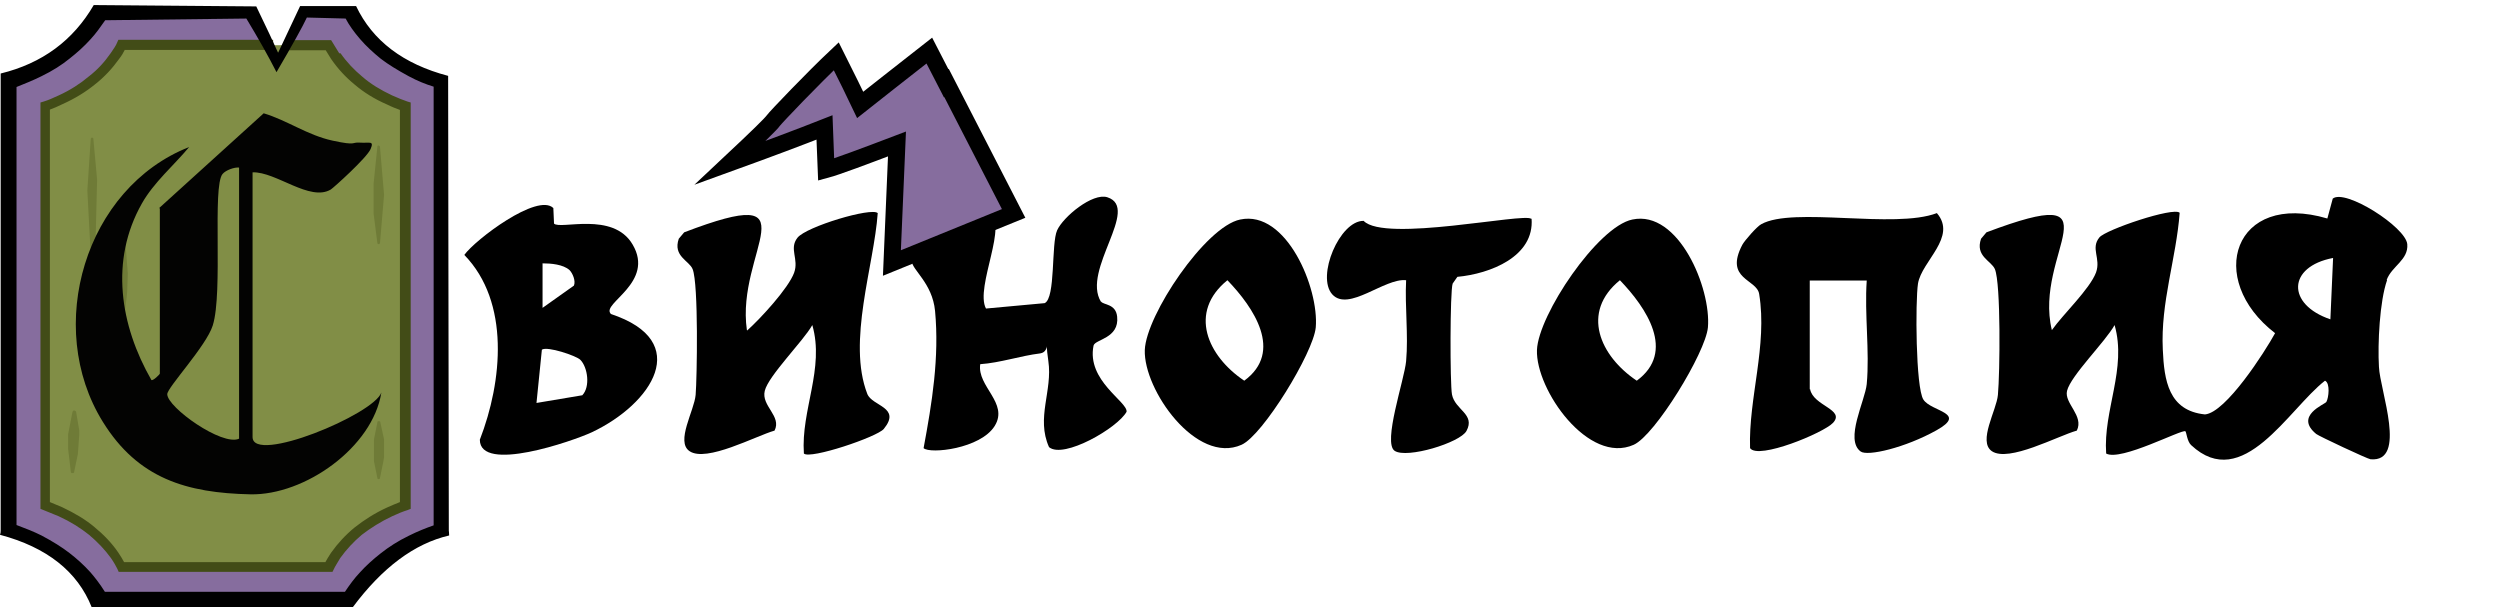<?xml version="1.0" encoding="UTF-8"?>
<svg id="Layer_2" xmlns="http://www.w3.org/2000/svg" xmlns:xlink="http://www.w3.org/1999/xlink" version="1.1" viewBox="0 0 741.4 180.1">
  <!-- Generator: Adobe Illustrator 29.1.0, SVG Export Plug-In . SVG Version: 2.1.0 Build 142)  -->
  <defs>
    <style>
      .st0 {
        fill: none;
      }

      .st1 {
        fill: #030302;
      }

      .st2 {
        clip-path: url(#clippath-1);
      }

      .st3, .st4 {
        fill: #866d9e;
      }

      .st5 {
        fill: #424c17;
      }

      .st4 {
        stroke: #000;
        stroke-miterlimit: 10;
        stroke-width: 5px;
      }

      .st6 {
        fill: #818e46;
      }

      .st7 {
        clip-path: url(#clippath);
      }

      .st8 {
        fill: #6f7b37;
      }
    </style>
    <clipPath id="clippath">
      <rect class="st0" y="0" width="541.2" height="180.1"/>
    </clipPath>
    <clipPath id="clippath-1">
      <rect class="st0" y="0" width="541.2" height="180.1"/>
    </clipPath>
  </defs>
  <g id="Junktopia_Logo">
    <g class="st7">
      <g class="st2">
        <g>
          <path class="st3" d="M106.2,7.6l-2.4-3.8h-14.3l-7.5,15.7-7.8-15.7H29.9l-2.5,3.8c-2.3,3-5,5.8-8.1,8.2-3.1,2.4-6.8,4.6-11.1,6.4l-5.6,2.1v133.3l5.6,2.1c4.3,1.9,8,4,11.1,6.5,3.1,2.4,5.8,5.1,8.1,8.1,1.1,1.5,2,2.8,2.5,3.8h73.9c.5-1,1.3-2.2,2.4-3.8,2.3-3,5-5.7,8.1-8.1,3.1-2.4,6.8-4.6,11.2-6.5,2.2-.9,4-1.6,5.6-2.1V24.2c-1.5-.5-3.4-1.1-5.6-2.1-4.3-1.8-8-4-11.2-6.4s-5.8-5.1-8.1-8.2"/>
          <path class="st6" d="M99.4,16.7l-2.1-3.3h-61.5c-.4.9-1.1,2-2,3.3-1.9,2.7-4.1,5.1-6.8,7.2-2.6,2.2-5.7,4.1-9.3,5.7-1.8.8-3.3,1.5-4.6,1.9v118.4l4.6,1.9c3.6,1.7,6.7,3.6,9.3,5.7,2.6,2.1,4.9,4.5,6.8,7.2.9,1.4,1.6,2.5,2,3.4h61.5c.4-.9,1.1-2,2.1-3.4,1.9-2.7,4.1-5.1,6.7-7.2,2.6-2.1,5.7-4,9.3-5.7,1.8-.8,3.3-1.5,4.6-1.9V31.5c-1.3-.4-2.8-1-4.6-1.9-3.6-1.6-6.7-3.5-9.3-5.7-2.6-2.1-4.8-4.5-6.7-7.2"/>
          <path class="st8" d="M27.3,40.8c-.2,0-.4.2-.4.5l-1,15.2,1.3,24.7c0,.3.1.4.5.4s.4-.2.4-.4l.7-27.9-1.1-12c0-.3-.1-.5-.5-.5"/>
          <path class="st8" d="M22,121.7c-.2,0-.4.2-.5.4l-1.3,6.7v4.3c0,0,.8,6.8.8,6.8,0,.3.1.4.5.4s.5-.1.5-.4l1.1-5.3.4-5.6v-1.4c0,0-.9-5.3-.9-5.3,0-.2-.1-.4-.4-.5"/>
          <path class="st8" d="M112.3,124.9c-.3,0-.4.1-.4.4l-1,5v5.2c0,0,0,1.3,0,1.3l1,4.9c0,.3.2.4.4.4s.4-.1.4-.4l1-4.9.2-1.3v-5.2c0,0-1.1-5-1.1-5,0-.2-.1-.4-.4-.4"/>
          <path class="st8" d="M36.1,66.5c-.3,0-.5.1-.5.4l-1.1,14.2.2,5.7c0,.5.2,1.9.5,4.2l.5,4.2c0,.3.2.4.5.4s.5-.2.5-.4l.5-4.2c.3-2.3.5-3.7.5-4.2l.2-5.7-1.1-14.2c0-.2-.2-.4-.5-.4"/>
          <path class="st8" d="M112.3,43.1c-.3,0-.4.2-.4.5l-1.1,10.8v9c0,0,1.1,8.6,1.1,8.6,0,.3.2.4.4.4s.4-.2.4-.4l1.2-14.2-1.2-14.1c0-.3-.1-.5-.4-.5"/>
          <path class="st5" d="M100.6,15.8l-2.4-3.9h-13.8v3h12.2l1.6,2.6h0c2,2.9,4.3,5.4,7,7.6,2.7,2.3,5.9,4.3,9.6,5.9,1.4.7,2.7,1.2,3.8,1.6v116.3c-1.1.4-2.4,1-3.8,1.6-3.7,1.7-6.8,3.7-9.6,5.9-2.7,2.2-5,4.7-7,7.5h0c-.7,1.1-1.3,2-1.7,2.8h-59.7c-.4-.8-1-1.7-1.7-2.8h0c-1.9-2.8-4.3-5.3-7.1-7.6-2.6-2.2-5.8-4.1-9.6-5.9h0c0,0,0,0,0,0l-3.6-1.5V32.5c1.1-.4,2.3-.9,3.7-1.6,3.8-1.7,7-3.7,9.7-5.9h0c2.8-2.2,5.1-4.7,7.1-7.5.8-1,1.3-1.9,1.7-2.7h44v-3h-45.9l-.4.9c-.3.8-1,1.8-1.9,3.1-1.8,2.6-3.9,4.9-6.5,6.9-2.5,2.1-5.4,4-8.9,5.6h0c-1.7.8-3.1,1.4-4.4,1.8l-1,.3v120.5l5.4,2.2c3.5,1.6,6.5,3.5,9,5.5,2.5,2.1,4.7,4.4,6.5,6.9.9,1.3,1.5,2.4,1.9,3.2l.4.9h63.4l.4-.8c.4-.9,1.1-1.9,1.9-3.3,1.8-2.5,3.9-4.8,6.4-6.9,2.6-2,5.6-3.9,9-5.5,1.7-.8,3.2-1.4,4.5-1.8l1-.4V30.4l-1-.3c-1.2-.4-2.7-1-4.5-1.8-3.4-1.6-6.4-3.4-8.9-5.6h0c-2.4-2-4.6-4.3-6.4-6.9"/>
          <path d="M82.4,15.5c-1.2-2.7-3.3-7.2-6.4-13.6l-48.2-.4C21.7,12,12.5,18.8.2,21.8v135.5c0,.3,0,.7-.2,1.3,13.9,3.7,23,10.9,27.2,21.5h77.4c8.8-11.8,18.3-18.9,28.6-21.3,0-.9-.1-1.3-.1-1.4l-.2-134.9c-13.3-3.5-22.4-10.4-27.3-20.7-6.9,0-12.4,0-16.6,0l-6.5,13.8h0ZM73,5.4c3.5,5.8,6.5,11.1,9,16,4.8-8.2,7.8-13.6,9-16.2l11.5.3c1,1.9,2.4,3.9,4.3,6.1,1.8,2.1,3.9,4,6.1,5.8,2.2,1.7,5,3.4,8.3,5.2,2.6,1.4,5.1,2.4,7.4,3.1v130.1c-2.3.8-4.8,1.8-7.4,3.1-3.1,1.5-5.9,3.3-8.3,5.2-2.3,1.8-4.4,3.7-6.2,5.7-1.6,1.7-3,3.6-4.4,5.7H31.1c-1.5-2.4-3-4.3-4.3-5.8-1.9-2.1-4-4-6.2-5.7-2.2-1.7-4.9-3.4-8.3-5.2-2.2-1.1-4.7-2.1-7.4-3.1V25.8c2.5-1,5-2,7.4-3.2,3.3-1.6,6.1-3.4,8.3-5.2,2.3-1.8,4.4-3.7,6.2-5.7,1.6-1.7,3-3.7,4.4-5.7l41.9-.5h0Z"/>
        </g>
      </g>
    </g>
  </g>
  <g>
    <path d="M707.8,83c1.5-4.1,6.5-5.9,6.1-10.6-.5-5.1-18.4-16.5-22.1-13.5l-1.6,5.9c-27.7-8.2-36.3,18-15.5,34-3,5.5-14.6,23.6-20.8,24.1-10.8-1.1-12.1-10.1-12.5-19.2-.7-14,4-27.1,5-40.6-1.8-1.8-21.9,5-23.8,7.3-2.7,3.3.5,6.2-1,10.4-1.9,5-9.8,12.4-13.1,17.1-5.6-22.9,21.2-44.3-19.4-29l-1.6,1.9c-1.8,5.2,3,6.5,4.1,9,1.8,4.3,1.5,30.9.9,37.3-.4,4.6-6,13.8-1.8,16.7,5,3.4,19.5-4.5,25.2-6.1,2.2-4.4-3.8-8.1-2.9-11.8,1.1-4.5,11.4-14.6,14.1-19.5,3.7,12.9-3.4,25.2-2.5,38.1,4.3,2.4,22.5-7.3,23.5-6.6.3.2.5,3,1.7,4.1,15.3,14.3,28.9-10.7,39.7-19.1,1.6.7,1.1,5.1.4,6.3-.4.7-9.6,4.1-3,9.5.7.6,15.2,7.4,16.1,7.5,11,1,2.8-20.4,2.5-27.4-.4-6.9.2-19.4,2.4-25.7ZM691.1,94.7c-13-4.4-12.8-15.6.8-18.2l-.8,18.2Z"/>
    <path d="M221.6,98c4-3.6,12.2-12.5,13.9-17.1,1.5-4.1-1.6-7.1,1-10.4s22-9.1,23.8-7.3c-1.1,15.6-9.1,38.1-3.1,53.6,1.4,3.7,10.2,3.9,4.9,10.4-2,2.4-21.9,9.1-23.7,7.3-.9-12.9,6.2-25.2,2.5-38.1-2.7,4.8-13,15-14.1,19.5s5.1,7.5,2.9,11.8c-5.6,1.6-20.2,9.5-25.2,6.1-4.2-2.8,1.4-12,1.8-16.7s.9-32.9-.9-37.3c-1-2.5-5.9-3.8-4.1-9l1.6-1.9c39.5-15.1,15.2,5.6,18.6,29Z"/>
    <path d="M536.8,115.4c.9,5,10.5,6,6.8,10-2.8,3-22.2,11-24.6,7.5-.5-14.8,5.2-30.4,2.7-45.7-.7-4.5-10.4-4.3-5-14.6.7-1.3,4.4-5.5,5.6-6.1,9.4-5.3,39.5,1.5,52.1-3.3,6.1,7.1-4.5,14.2-5.6,20.9-.8,5.2-.7,30.8,1.6,34.4s13.2,3.9,3.9,9.1-20.5,7.8-22.5,6.3c-4.8-3.5,1.3-15,1.8-20,.9-9.8-.7-20.7,0-30.7h-16.9v32.3Z"/>
    <path d="M326.5,89.4c.7,1.1,4.4.6,4.8,4.5.7,6.5-6.6,6.7-7,8.6-2.1,10.4,10.1,16.6,9.8,19.6-2.6,4.8-18.7,14.1-23,10.5-3.9-8.7,1.1-16.7-.2-25.5s1-2.8-2.4-2.3c-5.8.7-11.9,2.8-17.8,3.2-1,6.6,8.5,11.5,4.3,18.3s-19.2,8.4-21.1,6.6c2.5-13.4,4.7-26.9,3.4-40.7-.8-8.3-6.9-12.2-6.9-14.8,0-4.5,18.8-15.2,22.6-14,6.6,2.1-4,21.8-.6,28.1l17.4-1.6c3.3-1.5,1.9-17.6,3.7-21.6s10.5-11.2,14.9-9.8c9.9,3.2-7.7,21.6-1.9,31Z"/>
    <path d="M181.1,93c-2.8-3,13.2-9.2,6.5-20.5-5.8-9.9-21.5-4.3-23.3-6.2l-.2-4.6c-4.7-4.6-23.2,9.4-26.4,13.9,13.6,14,11.3,37.5,4.6,54.8,0,10,27.6.4,33.2-2.2,17.8-8.4,30.2-27,5.6-35.1ZM160.9,78.1c2.5,0,6.1.3,8,2,.9.9,1.9,3.2,1.3,4.6l-9.3,6.6v-13.2ZM172.8,117.2l-13.7,2.3,1.6-15.8c1.6-1.1,10.2,1.8,11.4,3,2.2,2.2,3,8,.6,10.5Z"/>
    <path d="M367.8,65.1c-10.3,2.1-27.9,28.3-28.3,38.7-.4,11.8,15.3,34.1,28.7,28.1,6.3-2.8,21.3-27.3,22-34.8,1-11.6-8.7-34.9-22.4-32ZM369,112.9c-10.9-7.3-16.7-20.3-5-29.8,7.8,8.1,16.7,21.2,5,29.8Z"/>
    <path d="M484.1,65.1c-10.3,2.1-27.9,28.3-28.3,38.7-.4,11.8,15.3,34.1,28.7,28.1,6.3-2.8,21.3-27.3,22-34.8,1-11.6-8.7-34.9-22.4-32ZM485.4,112.9c-10.9-7.3-16.7-20.3-5-29.8,7.8,8.1,16.7,21.2,5,29.8Z"/>
    <path d="M454.2,64.8c.9,11.3-12.3,16.4-22,17.3l-1.4,2c-.8,2.3-.8,29.7-.2,32.9.9,4.6,7,5.8,4.3,10.8-1.9,3.5-17.7,8.3-21.3,5.9s2.9-21.1,3.4-26.6c.7-7.8-.4-16.2,0-24-6.4-.7-17.1,9.5-21.9,4.2s2.2-21.9,9.3-21.8c6.2,6.5,47.8-2.5,49.7-.6Z"/>
  </g>
  <path class="st1" d="M47.2,61.7l31-28.1c7,2.1,13,6.5,20.4,8.1s5.4.4,8.2.6,4.2-.7,3.1,1.9-11,11.5-11.8,12c-6.2,3.7-16.2-5.3-23.2-5.1v78.5c0,8.2,36-6.7,38.2-13.2-2.6,16.3-22.7,30.5-38.8,30.2-19-.4-33.4-4.7-43.8-21.5-17.5-28.2-5.2-69.4,25.6-81.5-4.5,5.4-10.5,10.5-14,16.7-9.6,16.9-6.5,36.2,2.8,52.4.5.3,2.5-1.7,2.5-1.9v-49ZM71,49.7c-1.5-.2-4.1.8-5,1.9-3.1,3.7.2,35-2.9,44.9-1.9,6.1-13.5,18.4-13.5,20.4,0,3.9,16.3,15.5,21.3,13.2V49.7Z"/>
  <path class="st4" d="M280.6,24.7l-5-9.7c-9.3,7.3-16.1,12.6-20.5,16.1-1.6-3.4-4-8.2-7.1-14.4-6.8,6.4-17.9,18-18.7,19.1-.6.9-4.8,5-12.8,12.5,11.6-4.2,20.9-7.7,28-10.5.1,3.1.3,7.3.5,12.5,3-.8,11.8-4.1,21-7.6-.3,6.6-.8,18.4-1.5,35.3l36.1-14.7-19.9-38.7Z"/>
</svg>